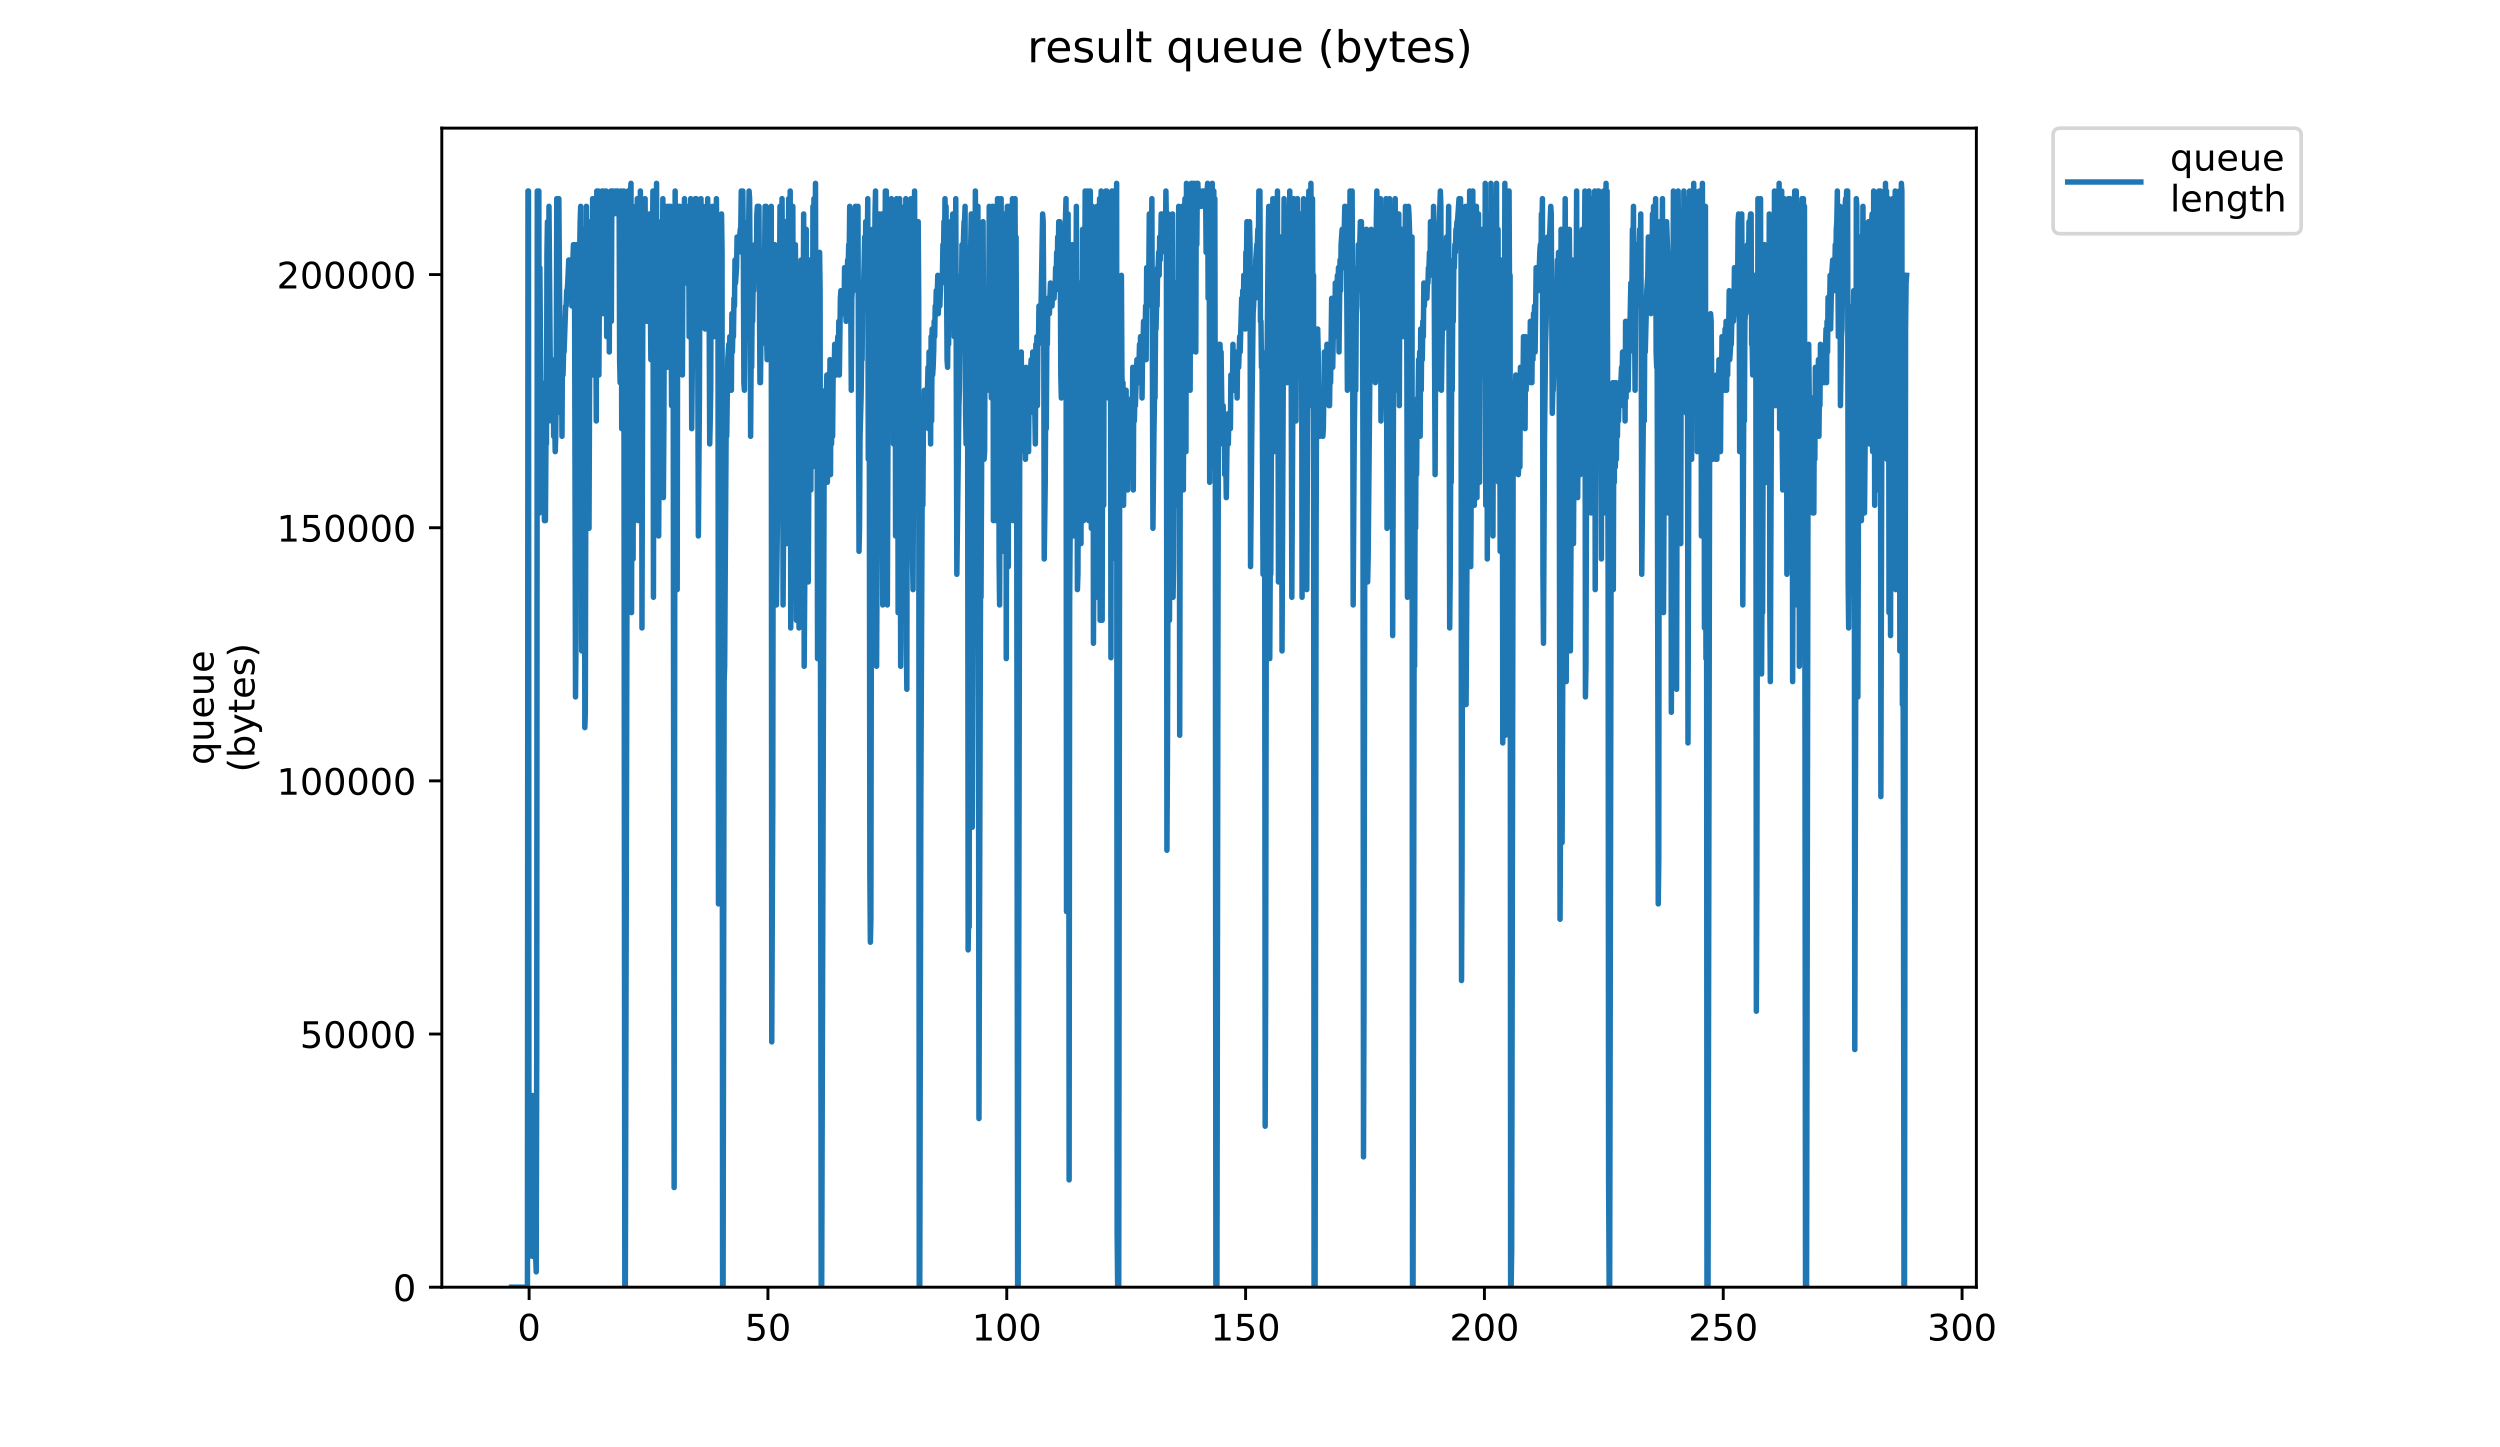 <?xml version="1.0" encoding="utf-8" standalone="no"?>
<!DOCTYPE svg PUBLIC "-//W3C//DTD SVG 1.1//EN"
  "http://www.w3.org/Graphics/SVG/1.1/DTD/svg11.dtd">
<!-- Created with matplotlib (https://matplotlib.org/) -->
<svg height="396pt" version="1.1" viewBox="0 0 684 396" width="684pt" xmlns="http://www.w3.org/2000/svg" xmlns:xlink="http://www.w3.org/1999/xlink">
 <defs>
  <style type="text/css">
*{stroke-linecap:butt;stroke-linejoin:round;}
  </style>
 </defs>
 <g id="figure_1">
  <g id="patch_1">
   <path d="M 0 396 
L 684 396 
L 684 0 
L 0 0 
z
" style="fill:#ffffff;"/>
  </g>
  <g id="axes_1">
   <g id="patch_2">
    <path d="M 120.879 352.174 
L 540.734 352.174 
L 540.734 35.062 
L 120.879 35.062 
z
" style="fill:#ffffff;"/>
   </g>
   <g id="matplotlib.axis_1">
    <g id="xtick_1">
     <g id="line2d_1">
      <defs>
       <path d="M 0 0 
L 0 3.5 
" id="m82893c0ffc" style="stroke:#000000;stroke-width:0.8;"/>
      </defs>
      <g>
       <use style="stroke:#000000;stroke-width:0.8;" x="144.765" xlink:href="#m82893c0ffc" y="352.174"/>
      </g>
     </g>
     <g id="text_1">
      <!-- 0 -->
      <defs>
       <path d="M 31.781 66.406 
Q 24.172 66.406 20.328 58.906 
Q 16.5 51.422 16.5 36.375 
Q 16.5 21.391 20.328 13.891 
Q 24.172 6.391 31.781 6.391 
Q 39.453 6.391 43.281 13.891 
Q 47.125 21.391 47.125 36.375 
Q 47.125 51.422 43.281 58.906 
Q 39.453 66.406 31.781 66.406 
z
M 31.781 74.219 
Q 44.047 74.219 50.516 64.516 
Q 56.984 54.828 56.984 36.375 
Q 56.984 17.969 50.516 8.266 
Q 44.047 -1.422 31.781 -1.422 
Q 19.531 -1.422 13.062 8.266 
Q 6.594 17.969 6.594 36.375 
Q 6.594 54.828 13.062 64.516 
Q 19.531 74.219 31.781 74.219 
z
" id="DejaVuSans-48"/>
      </defs>
      <g transform="translate(141.584 366.773)scale(0.1 -0.1)">
       <use xlink:href="#DejaVuSans-48"/>
      </g>
     </g>
    </g>
    <g id="xtick_2">
     <g id="line2d_2">
      <g>
       <use style="stroke:#000000;stroke-width:0.8;" x="210.108" xlink:href="#m82893c0ffc" y="352.174"/>
      </g>
     </g>
     <g id="text_2">
      <!-- 50 -->
      <defs>
       <path d="M 10.797 72.906 
L 49.516 72.906 
L 49.516 64.594 
L 19.828 64.594 
L 19.828 46.734 
Q 21.969 47.469 24.109 47.828 
Q 26.266 48.188 28.422 48.188 
Q 40.625 48.188 47.75 41.5 
Q 54.891 34.812 54.891 23.391 
Q 54.891 11.625 47.562 5.094 
Q 40.234 -1.422 26.906 -1.422 
Q 22.312 -1.422 17.547 -0.641 
Q 12.797 0.141 7.719 1.703 
L 7.719 11.625 
Q 12.109 9.234 16.797 8.062 
Q 21.484 6.891 26.703 6.891 
Q 35.156 6.891 40.078 11.328 
Q 45.016 15.766 45.016 23.391 
Q 45.016 31 40.078 35.438 
Q 35.156 39.891 26.703 39.891 
Q 22.75 39.891 18.812 39.016 
Q 14.891 38.141 10.797 36.281 
z
" id="DejaVuSans-53"/>
      </defs>
      <g transform="translate(203.746 366.773)scale(0.1 -0.1)">
       <use xlink:href="#DejaVuSans-53"/>
       <use x="63.623" xlink:href="#DejaVuSans-48"/>
      </g>
     </g>
    </g>
    <g id="xtick_3">
     <g id="line2d_3">
      <g>
       <use style="stroke:#000000;stroke-width:0.8;" x="275.451" xlink:href="#m82893c0ffc" y="352.174"/>
      </g>
     </g>
     <g id="text_3">
      <!-- 100 -->
      <defs>
       <path d="M 12.406 8.297 
L 28.516 8.297 
L 28.516 63.922 
L 10.984 60.406 
L 10.984 69.391 
L 28.422 72.906 
L 38.281 72.906 
L 38.281 8.297 
L 54.391 8.297 
L 54.391 0 
L 12.406 0 
z
" id="DejaVuSans-49"/>
      </defs>
      <g transform="translate(265.908 366.773)scale(0.1 -0.1)">
       <use xlink:href="#DejaVuSans-49"/>
       <use x="63.623" xlink:href="#DejaVuSans-48"/>
       <use x="127.246" xlink:href="#DejaVuSans-48"/>
      </g>
     </g>
    </g>
    <g id="xtick_4">
     <g id="line2d_4">
      <g>
       <use style="stroke:#000000;stroke-width:0.8;" x="340.795" xlink:href="#m82893c0ffc" y="352.174"/>
      </g>
     </g>
     <g id="text_4">
      <!-- 150 -->
      <g transform="translate(331.251 366.773)scale(0.1 -0.1)">
       <use xlink:href="#DejaVuSans-49"/>
       <use x="63.623" xlink:href="#DejaVuSans-53"/>
       <use x="127.246" xlink:href="#DejaVuSans-48"/>
      </g>
     </g>
    </g>
    <g id="xtick_5">
     <g id="line2d_5">
      <g>
       <use style="stroke:#000000;stroke-width:0.8;" x="406.138" xlink:href="#m82893c0ffc" y="352.174"/>
      </g>
     </g>
     <g id="text_5">
      <!-- 200 -->
      <defs>
       <path d="M 19.188 8.297 
L 53.609 8.297 
L 53.609 0 
L 7.328 0 
L 7.328 8.297 
Q 12.938 14.109 22.625 23.891 
Q 32.328 33.688 34.812 36.531 
Q 39.547 41.844 41.422 45.531 
Q 43.312 49.219 43.312 52.781 
Q 43.312 58.594 39.234 62.25 
Q 35.156 65.922 28.609 65.922 
Q 23.969 65.922 18.812 64.312 
Q 13.672 62.703 7.812 59.422 
L 7.812 69.391 
Q 13.766 71.781 18.938 73 
Q 24.125 74.219 28.422 74.219 
Q 39.75 74.219 46.484 68.547 
Q 53.219 62.891 53.219 53.422 
Q 53.219 48.922 51.531 44.891 
Q 49.859 40.875 45.406 35.406 
Q 44.188 33.984 37.641 27.219 
Q 31.109 20.453 19.188 8.297 
z
" id="DejaVuSans-50"/>
      </defs>
      <g transform="translate(396.594 366.773)scale(0.1 -0.1)">
       <use xlink:href="#DejaVuSans-50"/>
       <use x="63.623" xlink:href="#DejaVuSans-48"/>
       <use x="127.246" xlink:href="#DejaVuSans-48"/>
      </g>
     </g>
    </g>
    <g id="xtick_6">
     <g id="line2d_6">
      <g>
       <use style="stroke:#000000;stroke-width:0.8;" x="471.481" xlink:href="#m82893c0ffc" y="352.174"/>
      </g>
     </g>
     <g id="text_6">
      <!-- 250 -->
      <g transform="translate(461.937 366.773)scale(0.1 -0.1)">
       <use xlink:href="#DejaVuSans-50"/>
       <use x="63.623" xlink:href="#DejaVuSans-53"/>
       <use x="127.246" xlink:href="#DejaVuSans-48"/>
      </g>
     </g>
    </g>
    <g id="xtick_7">
     <g id="line2d_7">
      <g>
       <use style="stroke:#000000;stroke-width:0.8;" x="536.824" xlink:href="#m82893c0ffc" y="352.174"/>
      </g>
     </g>
     <g id="text_7">
      <!-- 300 -->
      <defs>
       <path d="M 40.578 39.312 
Q 47.656 37.797 51.625 33 
Q 55.609 28.219 55.609 21.188 
Q 55.609 10.406 48.188 4.484 
Q 40.766 -1.422 27.094 -1.422 
Q 22.516 -1.422 17.656 -0.516 
Q 12.797 0.391 7.625 2.203 
L 7.625 11.719 
Q 11.719 9.328 16.594 8.109 
Q 21.484 6.891 26.812 6.891 
Q 36.078 6.891 40.938 10.547 
Q 45.797 14.203 45.797 21.188 
Q 45.797 27.641 41.281 31.266 
Q 36.766 34.906 28.719 34.906 
L 20.219 34.906 
L 20.219 43.016 
L 29.109 43.016 
Q 36.375 43.016 40.234 45.922 
Q 44.094 48.828 44.094 54.297 
Q 44.094 59.906 40.109 62.906 
Q 36.141 65.922 28.719 65.922 
Q 24.656 65.922 20.016 65.031 
Q 15.375 64.156 9.812 62.312 
L 9.812 71.094 
Q 15.438 72.656 20.344 73.438 
Q 25.25 74.219 29.594 74.219 
Q 40.828 74.219 47.359 69.109 
Q 53.906 64.016 53.906 55.328 
Q 53.906 49.266 50.438 45.094 
Q 46.969 40.922 40.578 39.312 
z
" id="DejaVuSans-51"/>
      </defs>
      <g transform="translate(527.28 366.773)scale(0.1 -0.1)">
       <use xlink:href="#DejaVuSans-51"/>
       <use x="63.623" xlink:href="#DejaVuSans-48"/>
       <use x="127.246" xlink:href="#DejaVuSans-48"/>
      </g>
     </g>
    </g>
   </g>
   <g id="matplotlib.axis_2">
    <g id="ytick_1">
     <g id="line2d_8">
      <defs>
       <path d="M 0 0 
L -3.5 0 
" id="m4a94391fd5" style="stroke:#000000;stroke-width:0.8;"/>
      </defs>
      <g>
       <use style="stroke:#000000;stroke-width:0.8;" x="120.879" xlink:href="#m4a94391fd5" y="352.174"/>
      </g>
     </g>
     <g id="text_8">
      <!-- 0 -->
      <g transform="translate(107.516 355.973)scale(0.1 -0.1)">
       <use xlink:href="#DejaVuSans-48"/>
      </g>
     </g>
    </g>
    <g id="ytick_2">
     <g id="line2d_9">
      <g>
       <use style="stroke:#000000;stroke-width:0.8;" x="120.879" xlink:href="#m4a94391fd5" y="282.911"/>
      </g>
     </g>
     <g id="text_9">
      <!-- 50000 -->
      <g transform="translate(82.066 286.71)scale(0.1 -0.1)">
       <use xlink:href="#DejaVuSans-53"/>
       <use x="63.623" xlink:href="#DejaVuSans-48"/>
       <use x="127.246" xlink:href="#DejaVuSans-48"/>
       <use x="190.869" xlink:href="#DejaVuSans-48"/>
       <use x="254.492" xlink:href="#DejaVuSans-48"/>
      </g>
     </g>
    </g>
    <g id="ytick_3">
     <g id="line2d_10">
      <g>
       <use style="stroke:#000000;stroke-width:0.8;" x="120.879" xlink:href="#m4a94391fd5" y="213.647"/>
      </g>
     </g>
     <g id="text_10">
      <!-- 100000 -->
      <g transform="translate(75.704 217.446)scale(0.1 -0.1)">
       <use xlink:href="#DejaVuSans-49"/>
       <use x="63.623" xlink:href="#DejaVuSans-48"/>
       <use x="127.246" xlink:href="#DejaVuSans-48"/>
       <use x="190.869" xlink:href="#DejaVuSans-48"/>
       <use x="254.492" xlink:href="#DejaVuSans-48"/>
       <use x="318.115" xlink:href="#DejaVuSans-48"/>
      </g>
     </g>
    </g>
    <g id="ytick_4">
     <g id="line2d_11">
      <g>
       <use style="stroke:#000000;stroke-width:0.8;" x="120.879" xlink:href="#m4a94391fd5" y="144.384"/>
      </g>
     </g>
     <g id="text_11">
      <!-- 150000 -->
      <g transform="translate(75.704 148.183)scale(0.1 -0.1)">
       <use xlink:href="#DejaVuSans-49"/>
       <use x="63.623" xlink:href="#DejaVuSans-53"/>
       <use x="127.246" xlink:href="#DejaVuSans-48"/>
       <use x="190.869" xlink:href="#DejaVuSans-48"/>
       <use x="254.492" xlink:href="#DejaVuSans-48"/>
       <use x="318.115" xlink:href="#DejaVuSans-48"/>
      </g>
     </g>
    </g>
    <g id="ytick_5">
     <g id="line2d_12">
      <g>
       <use style="stroke:#000000;stroke-width:0.8;" x="120.879" xlink:href="#m4a94391fd5" y="75.12"/>
      </g>
     </g>
     <g id="text_12">
      <!-- 200000 -->
      <g transform="translate(75.704 78.919)scale(0.1 -0.1)">
       <use xlink:href="#DejaVuSans-50"/>
       <use x="63.623" xlink:href="#DejaVuSans-48"/>
       <use x="127.246" xlink:href="#DejaVuSans-48"/>
       <use x="190.869" xlink:href="#DejaVuSans-48"/>
       <use x="254.492" xlink:href="#DejaVuSans-48"/>
       <use x="318.115" xlink:href="#DejaVuSans-48"/>
      </g>
     </g>
    </g>
    <g id="text_13">
     <!-- queue -->
     <defs>
      <path d="M 14.797 27.297 
Q 14.797 17.391 18.875 11.75 
Q 22.953 6.109 30.078 6.109 
Q 37.203 6.109 41.297 11.75 
Q 45.406 17.391 45.406 27.297 
Q 45.406 37.203 41.297 42.844 
Q 37.203 48.484 30.078 48.484 
Q 22.953 48.484 18.875 42.844 
Q 14.797 37.203 14.797 27.297 
z
M 45.406 8.203 
Q 42.578 3.328 38.25 0.953 
Q 33.938 -1.422 27.875 -1.422 
Q 17.969 -1.422 11.734 6.484 
Q 5.516 14.406 5.516 27.297 
Q 5.516 40.188 11.734 48.094 
Q 17.969 56 27.875 56 
Q 33.938 56 38.25 53.625 
Q 42.578 51.266 45.406 46.391 
L 45.406 54.688 
L 54.391 54.688 
L 54.391 -20.797 
L 45.406 -20.797 
z
" id="DejaVuSans-113"/>
      <path d="M 8.5 21.578 
L 8.5 54.688 
L 17.484 54.688 
L 17.484 21.922 
Q 17.484 14.156 20.5 10.266 
Q 23.531 6.391 29.594 6.391 
Q 36.859 6.391 41.078 11.031 
Q 45.312 15.672 45.312 23.688 
L 45.312 54.688 
L 54.297 54.688 
L 54.297 0 
L 45.312 0 
L 45.312 8.406 
Q 42.047 3.422 37.719 1 
Q 33.406 -1.422 27.688 -1.422 
Q 18.266 -1.422 13.375 4.438 
Q 8.5 10.297 8.5 21.578 
z
M 31.109 56 
z
" id="DejaVuSans-117"/>
      <path d="M 56.203 29.594 
L 56.203 25.203 
L 14.891 25.203 
Q 15.484 15.922 20.484 11.062 
Q 25.484 6.203 34.422 6.203 
Q 39.594 6.203 44.453 7.469 
Q 49.312 8.734 54.109 11.281 
L 54.109 2.781 
Q 49.266 0.734 44.188 -0.344 
Q 39.109 -1.422 33.891 -1.422 
Q 20.797 -1.422 13.156 6.188 
Q 5.516 13.812 5.516 26.812 
Q 5.516 40.234 12.766 48.109 
Q 20.016 56 32.328 56 
Q 43.359 56 49.781 48.891 
Q 56.203 41.797 56.203 29.594 
z
M 47.219 32.234 
Q 47.125 39.594 43.094 43.984 
Q 39.062 48.391 32.422 48.391 
Q 24.906 48.391 20.391 44.141 
Q 15.875 39.891 15.188 32.172 
z
" id="DejaVuSans-101"/>
     </defs>
     <g transform="translate(58.426 209.283)rotate(-90)scale(0.1 -0.1)">
      <use xlink:href="#DejaVuSans-113"/>
      <use x="63.477" xlink:href="#DejaVuSans-117"/>
      <use x="126.855" xlink:href="#DejaVuSans-101"/>
      <use x="188.379" xlink:href="#DejaVuSans-117"/>
      <use x="251.758" xlink:href="#DejaVuSans-101"/>
     </g>
     <!-- (bytes) -->
     <defs>
      <path d="M 31 75.875 
Q 24.469 64.656 21.281 53.656 
Q 18.109 42.672 18.109 31.391 
Q 18.109 20.125 21.312 9.062 
Q 24.516 -2 31 -13.188 
L 23.188 -13.188 
Q 15.875 -1.703 12.234 9.375 
Q 8.594 20.453 8.594 31.391 
Q 8.594 42.281 12.203 53.312 
Q 15.828 64.359 23.188 75.875 
z
" id="DejaVuSans-40"/>
      <path d="M 48.688 27.297 
Q 48.688 37.203 44.609 42.844 
Q 40.531 48.484 33.406 48.484 
Q 26.266 48.484 22.188 42.844 
Q 18.109 37.203 18.109 27.297 
Q 18.109 17.391 22.188 11.75 
Q 26.266 6.109 33.406 6.109 
Q 40.531 6.109 44.609 11.75 
Q 48.688 17.391 48.688 27.297 
z
M 18.109 46.391 
Q 20.953 51.266 25.266 53.625 
Q 29.594 56 35.594 56 
Q 45.562 56 51.781 48.094 
Q 58.016 40.188 58.016 27.297 
Q 58.016 14.406 51.781 6.484 
Q 45.562 -1.422 35.594 -1.422 
Q 29.594 -1.422 25.266 0.953 
Q 20.953 3.328 18.109 8.203 
L 18.109 0 
L 9.078 0 
L 9.078 75.984 
L 18.109 75.984 
z
" id="DejaVuSans-98"/>
      <path d="M 32.172 -5.078 
Q 28.375 -14.844 24.75 -17.812 
Q 21.141 -20.797 15.094 -20.797 
L 7.906 -20.797 
L 7.906 -13.281 
L 13.188 -13.281 
Q 16.891 -13.281 18.938 -11.516 
Q 21 -9.766 23.484 -3.219 
L 25.094 0.875 
L 2.984 54.688 
L 12.5 54.688 
L 29.594 11.922 
L 46.688 54.688 
L 56.203 54.688 
z
" id="DejaVuSans-121"/>
      <path d="M 18.312 70.219 
L 18.312 54.688 
L 36.812 54.688 
L 36.812 47.703 
L 18.312 47.703 
L 18.312 18.016 
Q 18.312 11.328 20.141 9.422 
Q 21.969 7.516 27.594 7.516 
L 36.812 7.516 
L 36.812 0 
L 27.594 0 
Q 17.188 0 13.234 3.875 
Q 9.281 7.766 9.281 18.016 
L 9.281 47.703 
L 2.688 47.703 
L 2.688 54.688 
L 9.281 54.688 
L 9.281 70.219 
z
" id="DejaVuSans-116"/>
      <path d="M 44.281 53.078 
L 44.281 44.578 
Q 40.484 46.531 36.375 47.5 
Q 32.281 48.484 27.875 48.484 
Q 21.188 48.484 17.844 46.438 
Q 14.5 44.391 14.5 40.281 
Q 14.5 37.156 16.891 35.375 
Q 19.281 33.594 26.516 31.984 
L 29.594 31.297 
Q 39.156 29.25 43.188 25.516 
Q 47.219 21.781 47.219 15.094 
Q 47.219 7.469 41.188 3.016 
Q 35.156 -1.422 24.609 -1.422 
Q 20.219 -1.422 15.453 -0.562 
Q 10.688 0.297 5.422 2 
L 5.422 11.281 
Q 10.406 8.688 15.234 7.391 
Q 20.062 6.109 24.812 6.109 
Q 31.156 6.109 34.562 8.281 
Q 37.984 10.453 37.984 14.406 
Q 37.984 18.062 35.516 20.016 
Q 33.062 21.969 24.703 23.781 
L 21.578 24.516 
Q 13.234 26.266 9.516 29.906 
Q 5.812 33.547 5.812 39.891 
Q 5.812 47.609 11.281 51.797 
Q 16.75 56 26.812 56 
Q 31.781 56 36.172 55.266 
Q 40.578 54.547 44.281 53.078 
z
" id="DejaVuSans-115"/>
      <path d="M 8.016 75.875 
L 15.828 75.875 
Q 23.141 64.359 26.781 53.312 
Q 30.422 42.281 30.422 31.391 
Q 30.422 20.453 26.781 9.375 
Q 23.141 -1.703 15.828 -13.188 
L 8.016 -13.188 
Q 14.5 -2 17.703 9.062 
Q 20.906 20.125 20.906 31.391 
Q 20.906 42.672 17.703 53.656 
Q 14.5 64.656 8.016 75.875 
z
" id="DejaVuSans-41"/>
     </defs>
     <g transform="translate(69.624 211.295)rotate(-90)scale(0.1 -0.1)">
      <use xlink:href="#DejaVuSans-40"/>
      <use x="39.014" xlink:href="#DejaVuSans-98"/>
      <use x="102.49" xlink:href="#DejaVuSans-121"/>
      <use x="161.67" xlink:href="#DejaVuSans-116"/>
      <use x="200.879" xlink:href="#DejaVuSans-101"/>
      <use x="262.402" xlink:href="#DejaVuSans-115"/>
      <use x="314.502" xlink:href="#DejaVuSans-41"/>
     </g>
    </g>
   </g>
   <g id="line2d_13">
    <path clip-path="url(#p7c704431a3)" d="M 139.963 352.174 
L 144.308 352.174 
L 144.452 52.26 
L 144.591 52.26 
L 144.731 343.785 
L 145.012 322.812 
L 145.153 329.104 
L 145.297 327.007 
L 145.441 331.201 
L 145.584 339.59 
L 145.727 299.742 
L 145.865 343.785 
L 146.003 301.839 
L 146.141 339.59 
L 146.279 318.617 
L 146.422 339.59 
L 146.709 347.98 
L 146.855 285.061 
L 147.002 52.26 
L 147.143 138.25 
L 147.424 52.26 
L 147.564 140.347 
L 147.703 73.233 
L 147.985 106.771 
L 148.124 108.887 
L 148.263 104.693 
L 148.4 110.985 
L 148.537 108.887 
L 148.675 110.985 
L 148.812 119.374 
L 148.949 142.444 
L 149.086 138.25 
L 149.23 142.444 
L 149.371 121.471 
L 149.509 121.471 
L 149.646 69.039 
L 149.786 60.65 
L 149.926 60.65 
L 150.063 115.179 
L 150.201 56.455 
L 150.622 108.887 
L 150.76 106.771 
L 150.898 115.179 
L 151.044 98.401 
L 151.189 110.985 
L 151.335 102.596 
L 151.482 119.374 
L 151.762 115.179 
L 151.902 123.569 
L 152.044 119.271 
L 152.186 102.515 
L 152.331 54.358 
L 152.476 85.817 
L 152.618 64.844 
L 152.758 62.747 
L 152.901 54.358 
L 153.328 110.985 
L 153.471 113.082 
L 153.615 100.498 
L 153.76 119.374 
L 153.905 92.109 
L 154.049 102.596 
L 154.194 96.304 
L 154.333 96.304 
L 154.766 83.72 
L 154.907 83.72 
L 155.05 79.525 
L 155.191 79.525 
L 155.331 77.428 
L 155.61 71.136 
L 155.75 77.428 
L 155.893 71.136 
L 156.036 75.331 
L 156.323 75.331 
L 156.464 83.72 
L 156.605 73.233 
L 156.745 71.136 
L 156.89 66.941 
L 157.028 73.233 
L 157.174 66.941 
L 157.458 190.682 
L 157.602 173.904 
L 157.74 66.941 
L 157.884 79.525 
L 158.03 148.736 
L 158.167 134.055 
L 158.456 77.428 
L 158.731 60.65 
L 158.875 56.455 
L 159.158 178.098 
L 159.439 110.985 
L 159.578 83.72 
L 159.721 87.914 
L 159.863 62.747 
L 160.007 199.071 
L 160.146 194.877 
L 160.432 56.455 
L 160.575 119.374 
L 160.719 110.985 
L 161.006 60.65 
L 161.151 144.542 
L 161.434 73.233 
L 161.579 75.331 
L 161.719 73.233 
L 161.86 73.233 
L 161.999 75.331 
L 162.142 54.358 
L 162.286 102.596 
L 162.43 94.206 
L 162.575 54.358 
L 162.715 66.941 
L 162.854 56.455 
L 163.14 115.179 
L 163.284 52.26 
L 163.572 58.541 
L 163.71 52.26 
L 163.856 102.596 
L 164.142 54.358 
L 164.285 60.65 
L 164.429 56.455 
L 164.566 66.941 
L 164.707 52.26 
L 164.849 85.817 
L 165.133 52.26 
L 165.278 73.233 
L 165.416 69.039 
L 165.56 79.525 
L 165.706 56.455 
L 165.848 52.26 
L 165.993 92.109 
L 166.135 54.358 
L 166.417 85.817 
L 166.556 54.358 
L 166.701 96.304 
L 166.842 56.455 
L 166.98 60.65 
L 167.127 52.26 
L 167.264 87.914 
L 167.405 52.26 
L 167.828 52.26 
L 167.971 58.541 
L 168.112 54.358 
L 168.393 54.358 
L 168.534 52.26 
L 168.818 52.26 
L 168.963 58.541 
L 169.1 52.26 
L 169.241 54.358 
L 169.386 54.358 
L 169.531 98.401 
L 169.671 104.693 
L 169.813 54.358 
L 169.957 52.26 
L 170.101 117.277 
L 170.246 54.358 
L 170.524 58.541 
L 170.662 52.26 
L 170.949 352.174 
L 171.094 352.174 
L 171.795 52.26 
L 171.933 85.817 
L 172.076 85.817 
L 172.217 54.358 
L 172.36 115.179 
L 172.501 52.26 
L 172.644 50.163 
L 172.788 167.612 
L 173.073 56.455 
L 173.218 152.931 
L 173.359 75.331 
L 173.503 90.012 
L 173.648 142.444 
L 173.786 85.817 
L 173.929 83.72 
L 174.07 85.817 
L 174.211 77.428 
L 174.357 54.358 
L 174.495 54.358 
L 174.64 142.444 
L 174.783 90.012 
L 175.069 77.428 
L 175.209 52.26 
L 175.353 71.136 
L 175.498 56.455 
L 175.643 171.806 
L 175.928 64.844 
L 176.067 81.623 
L 176.21 64.844 
L 176.355 87.914 
L 176.499 54.358 
L 176.645 81.623 
L 176.789 69.039 
L 176.926 73.233 
L 177.07 87.914 
L 177.208 69.039 
L 177.351 81.623 
L 177.64 58.541 
L 177.785 81.623 
L 177.931 81.623 
L 178.073 98.401 
L 178.217 94.206 
L 178.362 71.136 
L 178.5 66.941 
L 178.64 52.26 
L 178.782 163.417 
L 178.919 92.109 
L 179.064 83.72 
L 179.21 87.914 
L 179.351 73.233 
L 179.492 79.525 
L 179.634 50.163 
L 179.774 117.277 
L 180.06 60.65 
L 180.208 146.639 
L 180.643 69.039 
L 180.788 85.817 
L 180.933 77.428 
L 181.071 60.65 
L 181.215 75.331 
L 181.358 54.358 
L 181.502 136.152 
L 181.647 115.179 
L 181.791 62.747 
L 181.932 79.525 
L 182.073 56.455 
L 182.218 94.206 
L 182.356 92.109 
L 182.495 100.498 
L 182.771 56.455 
L 182.909 77.428 
L 183.047 56.455 
L 183.186 92.109 
L 183.463 56.455 
L 183.74 110.985 
L 183.877 110.985 
L 184.156 73.233 
L 184.442 324.909 
L 184.72 52.26 
L 184.995 108.887 
L 185.135 56.455 
L 185.28 161.32 
L 185.425 64.844 
L 185.567 56.455 
L 185.711 58.541 
L 185.854 56.455 
L 185.997 56.455 
L 186.139 64.844 
L 186.282 58.31 
L 186.707 102.596 
L 186.85 66.941 
L 186.992 73.233 
L 187.277 54.358 
L 187.558 77.428 
L 187.696 64.844 
L 187.84 64.844 
L 187.979 60.65 
L 188.259 69.039 
L 188.403 56.455 
L 188.543 92.109 
L 188.684 56.397 
L 188.826 64.844 
L 188.97 54.358 
L 189.112 75.331 
L 189.254 117.277 
L 189.538 87.914 
L 189.959 60.65 
L 190.096 75.331 
L 190.234 54.358 
L 190.372 83.72 
L 190.512 54.358 
L 190.789 62.747 
L 191.072 146.639 
L 191.362 108.887 
L 191.504 66.941 
L 191.646 73.233 
L 191.79 54.358 
L 191.93 81.623 
L 192.071 58.541 
L 192.213 66.941 
L 192.355 56.455 
L 192.494 64.844 
L 192.632 87.914 
L 192.771 79.525 
L 192.912 90.012 
L 193.052 58.541 
L 193.194 79.525 
L 193.335 58.541 
L 193.477 81.623 
L 193.622 54.358 
L 193.765 75.331 
L 193.902 58.541 
L 194.177 121.471 
L 194.314 115.179 
L 194.454 106.771 
L 194.597 60.65 
L 194.742 75.331 
L 194.883 56.455 
L 195.023 92.109 
L 195.161 85.817 
L 195.301 92.109 
L 195.442 66.941 
L 195.581 73.233 
L 195.722 60.65 
L 195.867 77.428 
L 196.009 54.358 
L 196.151 69.039 
L 196.296 69.039 
L 196.435 75.331 
L 196.573 247.309 
L 196.992 81.623 
L 197.131 83.72 
L 197.269 60.65 
L 197.41 58.541 
L 197.554 69.039 
L 197.699 352.174 
L 197.84 352.174 
L 198.121 186.488 
L 198.264 182.293 
L 198.549 136.152 
L 198.688 115.179 
L 198.831 119.374 
L 199.111 98.401 
L 199.393 94.206 
L 199.536 100.498 
L 199.678 92.109 
L 199.816 106.771 
L 199.959 92.109 
L 200.102 106.771 
L 200.242 85.817 
L 200.383 96.304 
L 200.526 90.012 
L 200.665 92.109 
L 200.807 81.623 
L 200.951 83.72 
L 201.094 71.136 
L 201.236 77.428 
L 201.523 73.233 
L 201.667 64.844 
L 201.809 69.039 
L 201.954 69.039 
L 202.096 64.844 
L 202.242 66.941 
L 202.527 62.747 
L 202.669 62.747 
L 202.811 52.26 
L 202.954 69.039 
L 203.096 66.941 
L 203.239 52.26 
L 203.382 69.039 
L 203.522 104.693 
L 203.667 106.771 
L 203.808 90.012 
L 203.951 90.012 
L 204.093 73.233 
L 204.238 81.623 
L 204.381 69.039 
L 204.522 71.136 
L 204.663 60.65 
L 204.803 64.844 
L 204.947 52.26 
L 205.089 54.358 
L 205.229 73.233 
L 205.369 119.374 
L 205.511 98.401 
L 205.652 100.498 
L 205.792 83.72 
L 205.933 87.914 
L 206.077 75.331 
L 206.219 79.525 
L 206.501 66.941 
L 206.789 66.941 
L 206.93 73.233 
L 207.072 58.541 
L 207.212 56.455 
L 207.354 62.747 
L 207.5 56.455 
L 207.641 56.455 
L 207.921 104.693 
L 208.063 104.693 
L 208.201 92.109 
L 208.342 94.206 
L 208.763 71.136 
L 208.905 77.428 
L 209.05 69.039 
L 209.189 71.136 
L 209.327 56.455 
L 209.471 69.039 
L 209.612 56.455 
L 209.749 92.109 
L 209.887 98.401 
L 210.027 96.304 
L 210.166 81.623 
L 210.311 83.72 
L 210.458 69.039 
L 210.6 69.039 
L 210.738 58.541 
L 210.876 62.747 
L 211.014 56.455 
L 211.152 285.061 
L 211.428 220.044 
L 211.57 115.179 
L 211.994 66.941 
L 212.14 69.039 
L 212.287 73.233 
L 212.431 165.515 
L 212.707 142.444 
L 212.845 136.152 
L 213.413 56.455 
L 213.551 102.596 
L 213.689 81.623 
L 213.827 79.525 
L 213.965 54.358 
L 214.107 79.525 
L 214.246 165.515 
L 214.664 106.771 
L 214.941 60.65 
L 215.079 60.65 
L 215.217 148.736 
L 215.355 142.444 
L 215.494 90.012 
L 215.631 83.72 
L 215.772 54.358 
L 216.055 85.817 
L 216.199 52.26 
L 216.343 171.806 
L 216.486 148.736 
L 216.626 106.771 
L 216.77 98.401 
L 216.913 56.455 
L 217.195 138.25 
L 217.338 83.72 
L 217.477 87.914 
L 217.617 66.941 
L 217.761 83.72 
L 217.905 169.709 
L 218.046 123.569 
L 218.191 131.958 
L 218.471 87.914 
L 218.616 171.806 
L 219.181 71.136 
L 219.326 100.498 
L 219.465 98.401 
L 219.605 102.596 
L 219.746 87.914 
L 219.883 58.541 
L 220.023 182.293 
L 220.444 121.471 
L 220.585 62.747 
L 220.726 94.206 
L 220.87 75.331 
L 221.01 96.304 
L 221.148 159.223 
L 221.427 102.596 
L 221.567 71.136 
L 221.711 81.623 
L 221.848 134.055 
L 221.988 92.109 
L 222.131 83.72 
L 222.273 127.763 
L 222.416 56.455 
L 222.555 79.525 
L 222.693 54.358 
L 222.83 98.401 
L 223.117 50.163 
L 223.255 108.887 
L 223.4 77.428 
L 223.54 96.304 
L 223.68 180.196 
L 223.817 167.612 
L 224.1 117.277 
L 224.237 69.039 
L 224.38 79.525 
L 224.67 352.174 
L 224.815 352.174 
L 225.52 112.84 
L 225.66 123.569 
L 225.803 106.771 
L 225.942 113.082 
L 226.227 102.596 
L 226.37 131.958 
L 226.515 102.596 
L 226.66 117.277 
L 226.797 110.985 
L 226.939 119.374 
L 227.083 98.401 
L 227.224 129.86 
L 227.368 102.596 
L 227.511 121.471 
L 227.656 108.887 
L 227.8 119.374 
L 227.945 102.596 
L 228.234 102.596 
L 228.375 94.206 
L 228.518 100.498 
L 228.655 96.304 
L 228.793 102.596 
L 229.221 92.109 
L 229.359 98.401 
L 229.498 87.914 
L 229.643 102.596 
L 229.927 81.623 
L 230.066 79.525 
L 230.211 85.817 
L 230.354 81.623 
L 230.492 85.817 
L 230.637 85.817 
L 230.783 81.623 
L 230.928 85.817 
L 231.073 73.233 
L 231.214 85.817 
L 231.351 83.72 
L 231.495 87.914 
L 231.916 71.136 
L 232.057 73.233 
L 232.202 66.941 
L 232.344 69.039 
L 232.487 56.455 
L 232.629 58.541 
L 232.911 106.771 
L 233.049 81.623 
L 233.188 79.525 
L 233.325 69.039 
L 233.467 73.233 
L 233.612 64.844 
L 233.751 64.844 
L 233.893 62.747 
L 234.035 56.455 
L 234.178 56.455 
L 234.322 58.541 
L 234.464 79.525 
L 234.739 56.455 
L 235.025 150.833 
L 235.165 144.542 
L 235.307 119.374 
L 235.589 108.887 
L 235.733 98.401 
L 235.872 98.401 
L 236.013 79.525 
L 236.153 79.525 
L 236.297 77.428 
L 236.578 64.844 
L 236.717 75.331 
L 236.862 60.65 
L 236.999 69.039 
L 237.138 62.747 
L 237.275 69.039 
L 237.419 54.358 
L 237.561 125.666 
L 237.706 115.179 
L 237.845 117.277 
L 237.991 238.92 
L 238.131 257.796 
L 238.274 251.504 
L 238.557 73.233 
L 238.699 62.747 
L 238.976 115.179 
L 239.116 102.596 
L 239.4 58.541 
L 239.544 52.26 
L 239.834 182.293 
L 240.253 96.304 
L 240.529 58.541 
L 240.811 90.012 
L 241.089 64.844 
L 241.231 58.541 
L 241.52 165.515 
L 241.942 83.72 
L 242.084 77.428 
L 242.228 52.26 
L 242.365 92.109 
L 242.503 52.26 
L 242.779 165.515 
L 243.054 90.012 
L 243.191 56.455 
L 243.479 115.179 
L 243.616 79.525 
L 243.754 73.233 
L 243.891 54.358 
L 244.031 92.109 
L 244.172 69.039 
L 244.316 71.136 
L 244.46 121.471 
L 244.605 79.525 
L 244.744 73.233 
L 244.884 58.541 
L 245.025 146.639 
L 245.306 54.358 
L 245.447 56.455 
L 245.584 69.039 
L 245.721 167.612 
L 245.999 77.428 
L 246.137 54.358 
L 246.423 182.293 
L 246.701 96.304 
L 246.84 75.331 
L 246.981 90.012 
L 247.12 73.233 
L 247.266 73.233 
L 247.406 85.817 
L 247.548 56.455 
L 247.692 75.331 
L 247.83 54.358 
L 247.972 176.001 
L 248.112 188.585 
L 248.249 85.817 
L 248.389 94.206 
L 248.53 64.844 
L 248.675 113.082 
L 248.813 102.596 
L 248.957 62.747 
L 249.098 77.428 
L 249.239 54.358 
L 249.383 79.525 
L 249.525 66.941 
L 249.667 152.931 
L 249.804 161.32 
L 250.23 52.26 
L 250.367 106.771 
L 250.506 77.428 
L 250.65 79.525 
L 250.794 96.304 
L 250.932 66.941 
L 251.075 73.233 
L 251.218 60.65 
L 251.36 81.623 
L 251.504 352.174 
L 251.648 352.174 
L 251.935 220.044 
L 252.351 123.569 
L 252.492 138.25 
L 252.635 117.277 
L 252.773 115.179 
L 252.911 106.771 
L 253.048 113.082 
L 253.188 108.887 
L 253.333 115.179 
L 253.471 106.771 
L 253.758 106.771 
L 253.903 100.498 
L 254.047 117.277 
L 254.188 96.304 
L 254.331 108.887 
L 254.472 96.304 
L 254.61 121.471 
L 254.75 92.109 
L 254.89 115.179 
L 255.032 90.012 
L 255.169 102.596 
L 255.31 100.498 
L 255.455 96.304 
L 255.592 87.914 
L 255.73 92.109 
L 255.874 83.72 
L 256.011 85.817 
L 256.153 79.525 
L 256.296 85.817 
L 256.577 75.331 
L 256.722 85.817 
L 257.002 77.428 
L 257.142 83.72 
L 257.421 75.331 
L 257.558 75.331 
L 257.699 77.428 
L 257.842 75.331 
L 257.985 66.941 
L 258.125 71.136 
L 258.267 60.65 
L 258.41 69.039 
L 258.554 54.358 
L 258.699 62.747 
L 258.836 56.455 
L 259.121 98.401 
L 259.259 100.498 
L 259.403 85.759 
L 259.542 94.206 
L 259.679 75.331 
L 259.82 77.428 
L 259.96 73.233 
L 260.103 60.65 
L 260.387 64.844 
L 260.529 62.747 
L 260.666 58.541 
L 260.803 58.541 
L 260.944 62.747 
L 261.086 92.109 
L 261.364 75.331 
L 261.502 54.358 
L 261.79 157.125 
L 262.355 110.985 
L 262.495 106.771 
L 262.912 75.331 
L 263.058 79.525 
L 263.199 66.941 
L 263.337 75.331 
L 263.619 64.844 
L 263.761 60.65 
L 263.902 60.65 
L 264.04 56.455 
L 264.184 113.082 
L 264.322 121.471 
L 264.464 119.374 
L 264.605 100.498 
L 264.743 104.45 
L 264.881 259.893 
L 265.026 249.406 
L 265.166 253.601 
L 265.307 100.498 
L 265.451 69.039 
L 265.589 66.941 
L 265.729 58.541 
L 265.869 60.65 
L 266.011 226.336 
L 266.293 150.833 
L 266.579 96.304 
L 266.717 85.817 
L 266.857 52.26 
L 267.139 96.304 
L 267.277 85.817 
L 267.417 60.65 
L 267.56 56.455 
L 267.846 306.034 
L 268.268 161.32 
L 268.405 163.417 
L 268.825 73.233 
L 268.964 60.65 
L 269.249 125.666 
L 269.39 123.569 
L 269.528 87.914 
L 269.672 79.525 
L 269.813 106.771 
L 269.954 96.304 
L 270.093 106.771 
L 270.233 90.012 
L 270.509 85.817 
L 270.65 56.455 
L 270.794 85.817 
L 270.938 87.914 
L 271.226 108.887 
L 271.511 56.455 
L 271.652 56.455 
L 271.791 142.444 
L 272.071 106.771 
L 272.215 66.941 
L 272.358 69.039 
L 272.502 142.444 
L 272.783 66.941 
L 272.923 54.358 
L 273.066 94.206 
L 273.208 54.358 
L 273.351 152.931 
L 273.492 165.515 
L 273.91 54.358 
L 274.052 140.347 
L 274.192 113.082 
L 274.335 58.541 
L 274.479 150.833 
L 274.758 58.541 
L 274.901 75.331 
L 275.039 71.136 
L 275.176 71.136 
L 275.313 180.196 
L 275.589 56.455 
L 275.88 155.028 
L 276.02 56.455 
L 276.162 94.206 
L 276.306 58.541 
L 276.587 77.428 
L 276.727 56.455 
L 276.87 85.817 
L 277.011 54.358 
L 277.152 142.444 
L 277.294 69.039 
L 277.434 94.206 
L 277.714 54.358 
L 277.855 90.012 
L 277.996 64.844 
L 278.136 102.596 
L 278.424 352.174 
L 278.569 352.174 
L 278.994 121.471 
L 279.136 98.401 
L 279.28 104.693 
L 279.423 96.304 
L 279.563 119.374 
L 279.705 100.498 
L 279.849 108.887 
L 279.993 108.887 
L 280.137 110.985 
L 280.279 123.569 
L 280.421 110.985 
L 280.564 125.666 
L 280.704 100.498 
L 280.846 119.374 
L 280.987 113.082 
L 281.132 117.277 
L 281.274 102.596 
L 281.417 123.569 
L 281.557 106.771 
L 281.701 113.082 
L 281.843 102.596 
L 282.13 98.401 
L 282.272 98.401 
L 282.417 110.985 
L 282.558 96.304 
L 282.702 110.985 
L 282.844 96.304 
L 282.985 113.082 
L 283.13 113.082 
L 283.269 121.471 
L 283.409 94.206 
L 283.55 108.887 
L 283.69 92.109 
L 283.828 110.985 
L 283.973 92.109 
L 284.118 94.206 
L 284.262 83.72 
L 284.406 83.72 
L 284.551 85.817 
L 284.689 90.012 
L 284.834 83.72 
L 285.121 66.941 
L 285.266 58.541 
L 285.412 60.65 
L 285.556 81.623 
L 285.695 152.931 
L 285.976 131.958 
L 286.118 106.771 
L 286.262 117.277 
L 286.408 94.206 
L 286.55 94.206 
L 286.694 81.623 
L 286.979 85.817 
L 287.12 85.817 
L 287.403 77.428 
L 287.545 79.525 
L 287.69 79.525 
L 287.834 83.72 
L 287.976 79.525 
L 288.256 79.525 
L 288.397 81.623 
L 288.538 77.428 
L 288.68 79.525 
L 288.82 73.233 
L 288.962 77.428 
L 289.103 69.039 
L 289.243 75.331 
L 289.386 64.844 
L 289.529 71.136 
L 289.672 60.65 
L 289.815 62.747 
L 289.954 60.65 
L 290.097 73.233 
L 290.236 102.596 
L 290.378 108.887 
L 290.521 79.525 
L 290.663 81.623 
L 290.803 75.331 
L 290.945 75.331 
L 291.226 62.747 
L 291.371 64.844 
L 291.661 54.358 
L 291.799 249.406 
L 291.939 217.947 
L 292.227 58.541 
L 292.37 121.471 
L 292.51 322.812 
L 292.651 165.515 
L 292.932 125.666 
L 293.073 85.817 
L 293.211 94.206 
L 293.357 66.941 
L 293.496 71.136 
L 293.637 146.639 
L 293.778 131.958 
L 293.917 142.444 
L 294.06 117.277 
L 294.205 115.179 
L 294.493 56.455 
L 294.778 161.32 
L 294.922 157.125 
L 295.2 87.914 
L 295.338 94.206 
L 295.475 77.428 
L 295.614 92.109 
L 295.758 148.736 
L 295.897 102.596 
L 296.043 98.401 
L 296.19 62.747 
L 296.337 66.941 
L 296.482 142.444 
L 296.902 52.26 
L 297.181 129.86 
L 297.596 52.26 
L 297.876 142.444 
L 298.021 108.887 
L 298.163 104.693 
L 298.305 52.26 
L 298.592 144.542 
L 298.736 64.844 
L 298.879 56.455 
L 299.022 58.541 
L 299.166 176.001 
L 299.309 148.736 
L 299.448 75.331 
L 299.585 66.941 
L 299.724 85.817 
L 299.866 134.055 
L 300.147 56.455 
L 300.288 163.417 
L 300.568 69.039 
L 300.709 85.817 
L 300.847 54.358 
L 300.992 169.709 
L 301.131 134.055 
L 301.269 52.26 
L 301.407 56.455 
L 301.547 169.709 
L 301.827 54.358 
L 301.971 138.25 
L 302.114 73.233 
L 302.254 83.72 
L 302.534 52.26 
L 302.675 92.109 
L 302.814 52.26 
L 302.953 69.039 
L 303.095 71.136 
L 303.237 108.887 
L 303.382 98.401 
L 303.526 66.941 
L 303.67 106.771 
L 303.811 75.331 
L 303.951 179.953 
L 304.09 56.455 
L 304.232 52.26 
L 304.376 92.109 
L 304.518 56.455 
L 304.659 108.887 
L 304.798 52.26 
L 304.943 115.179 
L 305.087 54.358 
L 305.227 152.931 
L 305.509 50.163 
L 305.651 337.493 
L 305.796 352.174 
L 306.087 352.174 
L 306.379 85.817 
L 306.667 77.428 
L 306.815 75.331 
L 306.962 102.596 
L 307.109 108.887 
L 307.252 104.693 
L 307.397 138.25 
L 307.544 127.763 
L 307.686 125.666 
L 307.825 108.887 
L 307.964 121.471 
L 308.103 106.771 
L 308.241 119.374 
L 308.381 119.374 
L 308.519 134.055 
L 308.662 117.277 
L 308.807 129.86 
L 308.948 110.985 
L 309.086 119.374 
L 309.224 117.277 
L 309.363 117.277 
L 309.502 121.471 
L 309.641 108.887 
L 309.779 117.277 
L 309.925 100.498 
L 310.07 134.055 
L 310.213 102.596 
L 310.359 115.179 
L 310.5 108.887 
L 310.641 110.985 
L 310.92 102.596 
L 311.058 98.401 
L 311.2 100.498 
L 311.34 100.498 
L 311.482 104.693 
L 311.769 94.206 
L 311.91 100.498 
L 312.048 92.109 
L 312.186 94.206 
L 312.324 92.109 
L 312.462 108.887 
L 312.603 96.304 
L 312.742 94.206 
L 312.879 87.914 
L 313.018 96.304 
L 313.157 92.109 
L 313.299 92.109 
L 313.438 83.72 
L 313.583 98.401 
L 313.727 73.233 
L 313.874 83.72 
L 314.014 83.72 
L 314.159 73.233 
L 314.303 75.331 
L 314.445 58.541 
L 314.723 81.623 
L 314.865 77.428 
L 315.154 54.358 
L 315.44 144.542 
L 315.732 117.277 
L 315.87 108.887 
L 316.013 108.887 
L 316.153 90.012 
L 316.291 90.012 
L 316.435 83.72 
L 316.581 83.72 
L 316.726 73.233 
L 316.865 73.233 
L 317.005 69.039 
L 317.144 75.331 
L 317.284 64.844 
L 317.427 71.136 
L 317.565 66.941 
L 317.707 58.541 
L 317.845 64.844 
L 317.983 64.844 
L 318.123 58.541 
L 318.267 60.65 
L 318.41 58.541 
L 318.554 66.941 
L 318.699 60.65 
L 318.845 69.039 
L 318.99 52.26 
L 319.127 60.65 
L 319.266 232.628 
L 319.404 209.558 
L 319.543 163.417 
L 319.683 58.541 
L 319.969 169.709 
L 320.254 113.082 
L 320.672 60.65 
L 320.81 58.541 
L 320.949 163.417 
L 321.088 155.028 
L 321.226 125.666 
L 321.364 125.666 
L 321.791 77.428 
L 321.933 138.25 
L 322.351 83.72 
L 322.49 56.455 
L 322.628 75.331 
L 322.766 201.169 
L 323.049 58.541 
L 323.335 100.498 
L 323.48 56.455 
L 323.765 134.055 
L 324.054 60.65 
L 324.196 54.358 
L 324.48 123.569 
L 324.619 50.163 
L 324.757 58.541 
L 324.903 77.428 
L 325.042 54.358 
L 325.185 52.26 
L 325.33 83.72 
L 325.476 60.65 
L 325.621 106.771 
L 325.763 52.26 
L 325.904 50.163 
L 326.043 96.304 
L 326.184 52.26 
L 326.327 77.428 
L 326.465 50.163 
L 326.603 50.163 
L 326.742 56.455 
L 326.885 71.136 
L 327.027 52.26 
L 327.167 96.304 
L 327.308 50.163 
L 327.45 66.941 
L 327.588 50.163 
L 327.731 50.163 
L 327.869 54.358 
L 328.159 54.358 
L 328.301 52.26 
L 328.439 56.455 
L 328.722 56.455 
L 329.003 52.26 
L 329.141 54.358 
L 329.282 52.26 
L 329.424 56.455 
L 329.567 52.26 
L 329.705 56.455 
L 329.852 52.26 
L 329.991 69.039 
L 330.129 69.039 
L 330.267 52.26 
L 330.405 50.163 
L 330.543 81.623 
L 330.687 54.358 
L 330.829 58.541 
L 330.972 131.958 
L 331.249 52.26 
L 331.389 127.763 
L 331.671 50.163 
L 331.81 77.428 
L 332.098 52.26 
L 332.237 117.277 
L 332.379 54.358 
L 332.523 140.347 
L 332.663 352.174 
L 332.953 352.174 
L 333.229 176.001 
L 333.371 106.771 
L 333.512 94.206 
L 333.656 106.771 
L 333.8 94.206 
L 333.944 102.596 
L 334.088 96.304 
L 334.375 117.277 
L 334.515 121.471 
L 334.658 110.985 
L 334.804 117.277 
L 334.948 113.082 
L 335.088 129.86 
L 335.23 121.471 
L 335.371 125.666 
L 335.515 136.152 
L 335.792 115.179 
L 335.931 115.179 
L 336.071 121.471 
L 336.214 113.082 
L 336.498 117.277 
L 336.635 117.277 
L 336.773 102.596 
L 336.912 104.693 
L 337.05 102.596 
L 337.188 106.771 
L 337.334 94.206 
L 337.473 106.771 
L 337.617 96.304 
L 337.764 106.771 
L 337.909 96.304 
L 338.048 104.693 
L 338.189 100.498 
L 338.331 102.596 
L 338.475 108.887 
L 338.617 96.304 
L 338.892 100.498 
L 339.172 92.109 
L 339.31 96.304 
L 339.724 81.623 
L 339.866 87.914 
L 340.012 79.525 
L 340.156 87.914 
L 340.296 75.331 
L 340.437 85.817 
L 340.578 85.817 
L 340.722 90.012 
L 340.867 69.039 
L 341.011 73.233 
L 341.156 60.65 
L 341.587 83.72 
L 341.869 60.65 
L 342.011 66.941 
L 342.15 155.028 
L 342.574 108.887 
L 342.853 85.817 
L 342.992 83.72 
L 343.281 73.233 
L 343.425 81.623 
L 343.566 71.136 
L 343.856 66.941 
L 344 66.941 
L 344.148 62.747 
L 344.287 66.941 
L 344.429 52.26 
L 344.572 66.941 
L 344.713 52.26 
L 344.859 87.914 
L 345.001 87.914 
L 345.145 100.498 
L 345.287 96.304 
L 345.566 157.125 
L 345.86 127.763 
L 346.005 129.86 
L 346.15 308.131 
L 346.288 270.379 
L 346.564 100.498 
L 346.709 94.206 
L 346.987 64.844 
L 347.125 56.455 
L 347.402 180.196 
L 347.54 155.028 
L 347.678 157.125 
L 348.104 77.428 
L 348.245 54.358 
L 348.525 123.569 
L 348.8 79.525 
L 348.938 54.358 
L 349.076 87.914 
L 349.221 83.72 
L 349.368 87.914 
L 349.51 52.26 
L 349.788 159.223 
L 350.065 119.374 
L 350.204 66.941 
L 350.344 66.941 
L 350.484 64.844 
L 350.623 96.304 
L 350.762 178.098 
L 351.322 54.358 
L 351.461 83.72 
L 351.884 58.541 
L 352.165 104.693 
L 352.306 62.747 
L 352.449 56.455 
L 352.735 85.817 
L 352.874 52.26 
L 353.017 60.65 
L 353.157 58.541 
L 353.443 163.417 
L 354.015 54.358 
L 354.162 85.817 
L 354.303 79.525 
L 354.441 56.455 
L 354.579 115.179 
L 354.855 56.455 
L 354.994 54.358 
L 355.272 92.109 
L 355.411 71.136 
L 355.55 102.596 
L 355.97 58.541 
L 356.108 79.525 
L 356.248 163.417 
L 356.528 90.012 
L 356.669 54.358 
L 356.813 104.693 
L 356.954 102.596 
L 357.099 60.65 
L 357.244 69.039 
L 357.389 56.455 
L 357.53 161.32 
L 358.091 52.26 
L 358.377 110.985 
L 358.663 50.163 
L 358.948 85.817 
L 359.093 54.358 
L 359.239 92.109 
L 359.381 75.331 
L 359.524 352.174 
L 359.813 352.174 
L 360.093 144.542 
L 360.236 100.498 
L 360.517 90.012 
L 360.658 96.304 
L 360.799 119.374 
L 360.94 117.277 
L 361.084 119.374 
L 361.504 108.887 
L 361.643 115.179 
L 361.784 106.771 
L 361.929 119.374 
L 362.071 117.277 
L 362.351 96.304 
L 362.496 108.887 
L 362.635 100.498 
L 362.773 102.596 
L 362.911 102.596 
L 363.048 94.206 
L 363.19 94.206 
L 363.614 110.985 
L 363.759 110.985 
L 363.904 100.498 
L 364.049 104.693 
L 364.344 81.623 
L 364.633 100.498 
L 364.916 83.72 
L 365.057 83.72 
L 365.195 92.109 
L 365.34 77.428 
L 365.483 79.525 
L 365.626 79.525 
L 365.768 81.623 
L 365.912 75.331 
L 366.058 83.72 
L 366.203 73.233 
L 366.349 96.304 
L 366.634 71.136 
L 366.777 79.525 
L 366.919 66.941 
L 367.21 62.747 
L 367.355 62.747 
L 367.5 73.233 
L 367.788 62.747 
L 367.933 56.455 
L 368.075 56.455 
L 368.217 69.039 
L 368.36 62.747 
L 368.649 106.771 
L 369.225 69.039 
L 369.367 52.26 
L 369.51 77.428 
L 369.798 81.623 
L 369.94 52.26 
L 370.082 85.817 
L 370.226 165.515 
L 370.506 121.471 
L 370.791 96.304 
L 370.928 106.771 
L 371.071 85.817 
L 371.208 83.72 
L 371.353 73.233 
L 371.491 79.525 
L 371.633 66.941 
L 371.771 73.233 
L 371.914 71.136 
L 372.196 60.65 
L 372.474 60.65 
L 372.616 69.039 
L 372.76 69.039 
L 372.905 125.666 
L 373.052 316.52 
L 373.19 274.574 
L 373.471 104.693 
L 373.755 62.747 
L 373.9 62.747 
L 374.185 159.223 
L 374.324 152.931 
L 375.167 62.747 
L 375.312 98.401 
L 375.451 92.109 
L 375.729 64.844 
L 375.866 73.233 
L 376.009 98.401 
L 376.147 100.498 
L 376.285 104.693 
L 376.565 60.65 
L 376.702 52.26 
L 376.979 92.109 
L 377.117 85.817 
L 377.261 69.039 
L 377.4 71.136 
L 377.543 66.941 
L 377.681 54.358 
L 377.826 115.179 
L 377.965 106.771 
L 378.245 66.941 
L 378.384 71.136 
L 378.526 58.541 
L 378.801 94.206 
L 378.939 64.844 
L 379.077 69.039 
L 379.214 54.358 
L 379.493 144.542 
L 379.631 138.25 
L 379.906 83.72 
L 380.048 87.914 
L 380.193 54.358 
L 380.331 71.136 
L 380.475 56.455 
L 380.62 77.428 
L 380.758 79.525 
L 380.895 60.65 
L 381.033 173.904 
L 381.308 94.206 
L 381.445 64.844 
L 381.584 81.623 
L 381.721 54.358 
L 382.003 106.771 
L 382.141 100.498 
L 382.282 100.498 
L 382.421 64.544 
L 382.567 69.039 
L 382.711 58.541 
L 382.857 110.985 
L 383.001 73.233 
L 383.146 92.109 
L 383.286 66.941 
L 383.425 83.662 
L 383.562 62.747 
L 383.699 64.844 
L 383.837 90.012 
L 383.974 75.331 
L 384.111 92.109 
L 384.387 71.136 
L 384.532 56.455 
L 384.669 69.039 
L 384.807 58.541 
L 385.082 163.417 
L 385.357 56.455 
L 385.494 58.541 
L 385.77 66.941 
L 385.912 129.86 
L 386.189 90.012 
L 386.327 64.844 
L 386.466 352.174 
L 386.61 352.174 
L 386.889 182.293 
L 387.027 182.293 
L 387.166 138.25 
L 387.305 144.542 
L 387.443 117.277 
L 387.581 129.86 
L 387.719 110.985 
L 387.857 108.887 
L 387.995 108.887 
L 388.134 98.401 
L 388.273 115.179 
L 388.411 96.304 
L 388.556 119.374 
L 388.701 90.012 
L 388.845 106.771 
L 388.992 92.109 
L 389.139 98.401 
L 389.285 87.914 
L 389.426 92.109 
L 389.564 77.428 
L 389.704 83.72 
L 389.847 79.525 
L 390.127 79.525 
L 390.265 77.428 
L 390.403 81.623 
L 390.541 77.428 
L 390.683 77.428 
L 390.824 73.233 
L 390.967 73.233 
L 391.104 69.039 
L 391.242 75.331 
L 391.379 60.65 
L 391.517 66.941 
L 391.655 64.844 
L 391.795 69.039 
L 391.934 62.747 
L 392.074 71.136 
L 392.219 56.455 
L 392.357 66.941 
L 392.644 129.86 
L 392.787 96.304 
L 392.931 106.771 
L 393.076 85.817 
L 393.221 81.623 
L 393.505 66.941 
L 393.65 64.844 
L 394.082 52.26 
L 394.225 56.455 
L 394.366 106.771 
L 394.784 77.428 
L 394.923 90.012 
L 395.492 69.039 
L 395.632 73.233 
L 395.775 64.844 
L 395.919 69.039 
L 396.061 64.844 
L 396.207 71.136 
L 396.35 56.455 
L 396.635 171.806 
L 396.774 157.125 
L 396.913 125.666 
L 397.053 131.958 
L 397.195 98.401 
L 397.334 106.771 
L 397.478 81.623 
L 397.623 87.914 
L 397.768 71.136 
L 397.911 73.233 
L 398.055 66.941 
L 398.196 69.039 
L 398.342 62.747 
L 398.485 62.747 
L 398.627 60.65 
L 398.766 60.65 
L 399.189 54.358 
L 399.6 54.358 
L 399.737 69.039 
L 399.875 268.282 
L 400.013 236.823 
L 400.29 85.817 
L 400.427 94.206 
L 400.979 56.455 
L 401.12 192.779 
L 401.402 146.639 
L 401.546 136.152 
L 401.827 87.914 
L 402.105 52.26 
L 402.389 155.028 
L 402.675 110.985 
L 402.816 58.494 
L 402.957 52.26 
L 403.375 138.25 
L 403.8 56.455 
L 403.945 56.455 
L 404.09 136.152 
L 404.521 58.541 
L 404.663 127.763 
L 404.803 131.958 
L 405.085 66.941 
L 405.227 75.331 
L 405.653 62.747 
L 405.796 102.596 
L 405.937 90.012 
L 406.075 64.844 
L 406.219 98.401 
L 406.361 50.163 
L 406.503 138.25 
L 406.786 58.541 
L 406.926 152.931 
L 407.211 60.65 
L 407.348 69.039 
L 407.486 75.331 
L 407.626 62.747 
L 407.766 113.082 
L 407.911 50.163 
L 408.049 79.525 
L 408.193 79.525 
L 408.332 58.541 
L 408.47 146.639 
L 408.748 54.358 
L 408.889 125.666 
L 409.027 58.541 
L 409.166 96.304 
L 409.304 94.206 
L 409.448 50.163 
L 409.589 121.471 
L 409.872 62.747 
L 410.012 131.958 
L 410.301 79.525 
L 410.441 150.833 
L 410.582 71.136 
L 410.726 129.86 
L 410.873 81.623 
L 411.017 77.428 
L 411.157 203.266 
L 411.583 108.887 
L 411.729 50.163 
L 411.875 201.169 
L 412.015 167.612 
L 412.304 75.331 
L 412.449 52.26 
L 412.595 134.055 
L 412.878 52.26 
L 413.024 83.72 
L 413.162 75.331 
L 413.307 352.174 
L 413.45 352.174 
L 413.596 341.688 
L 414.012 117.277 
L 414.15 106.771 
L 414.29 104.693 
L 414.433 106.771 
L 414.571 121.471 
L 414.713 102.596 
L 414.855 115.179 
L 414.998 115.179 
L 415.139 119.374 
L 415.277 110.985 
L 415.415 129.86 
L 415.554 125.666 
L 415.699 115.179 
L 415.842 127.763 
L 415.987 100.498 
L 416.125 100.498 
L 416.403 110.985 
L 416.545 100.498 
L 416.69 104.693 
L 416.831 92.109 
L 416.975 108.887 
L 417.121 96.304 
L 417.26 117.277 
L 417.405 92.109 
L 417.551 106.771 
L 417.696 96.304 
L 417.839 98.401 
L 417.983 104.693 
L 418.128 98.401 
L 418.27 98.401 
L 418.414 102.596 
L 418.558 98.401 
L 418.701 87.914 
L 418.847 104.693 
L 418.991 92.109 
L 419.131 104.693 
L 419.275 87.914 
L 419.421 98.401 
L 419.568 85.817 
L 419.713 87.914 
L 419.859 83.72 
L 420.004 96.304 
L 420.291 73.233 
L 420.436 75.331 
L 420.724 75.331 
L 420.863 79.525 
L 421.007 77.428 
L 421.291 69.039 
L 421.437 66.941 
L 421.578 77.428 
L 421.724 58.541 
L 421.863 62.747 
L 422.007 54.358 
L 422.151 157.125 
L 422.295 176.001 
L 422.577 119.374 
L 422.864 94.206 
L 423.146 83.72 
L 423.287 77.428 
L 423.427 64.844 
L 423.57 64.844 
L 423.715 71.136 
L 424.286 56.455 
L 424.427 58.541 
L 424.708 113.082 
L 424.848 106.771 
L 424.987 106.771 
L 425.271 96.304 
L 425.414 98.401 
L 425.703 81.623 
L 425.84 87.914 
L 426.12 71.136 
L 426.268 79.525 
L 426.405 69.039 
L 426.547 73.233 
L 426.828 251.504 
L 426.966 224.239 
L 427.105 62.747 
L 427.245 85.817 
L 427.387 230.531 
L 427.675 157.125 
L 427.961 104.693 
L 428.237 54.358 
L 428.375 94.206 
L 428.515 186.488 
L 428.661 152.931 
L 428.802 150.833 
L 429.08 75.331 
L 429.225 87.914 
L 429.369 62.747 
L 429.508 79.525 
L 429.65 178.098 
L 430.074 106.771 
L 430.217 71.136 
L 430.5 148.736 
L 430.637 123.569 
L 430.783 131.958 
L 430.93 106.771 
L 431.077 106.771 
L 431.37 52.26 
L 431.51 123.569 
L 431.653 136.152 
L 432.077 75.331 
L 432.215 94.206 
L 432.353 129.86 
L 432.493 108.887 
L 432.632 117.277 
L 432.775 69.039 
L 432.918 62.747 
L 433.057 127.763 
L 433.627 52.26 
L 433.77 190.682 
L 433.913 182.293 
L 434.329 56.455 
L 434.61 115.179 
L 434.749 52.26 
L 434.892 113.082 
L 435.036 64.844 
L 435.179 56.455 
L 435.323 140.347 
L 435.609 54.358 
L 435.895 110.985 
L 436.033 64.844 
L 436.17 106.771 
L 436.307 52.26 
L 436.448 161.32 
L 436.585 129.86 
L 436.731 56.455 
L 436.876 110.985 
L 437.021 58.541 
L 437.16 52.26 
L 437.299 79.525 
L 437.44 52.26 
L 437.58 119.374 
L 437.719 110.985 
L 437.86 64.844 
L 438.004 85.817 
L 438.149 152.931 
L 438.295 58.541 
L 438.432 60.65 
L 438.571 92.109 
L 438.713 52.26 
L 438.858 140.347 
L 438.996 71.136 
L 439.137 58.541 
L 439.277 77.428 
L 439.417 50.163 
L 439.557 108.887 
L 439.7 52.26 
L 439.979 157.125 
L 440.117 322.812 
L 440.261 352.174 
L 440.406 352.174 
L 440.832 134.055 
L 440.977 121.471 
L 441.121 125.666 
L 441.265 104.693 
L 441.402 161.32 
L 441.54 113.082 
L 441.681 131.958 
L 441.819 104.693 
L 441.957 127.763 
L 442.097 104.693 
L 442.241 125.666 
L 442.387 108.887 
L 442.525 119.374 
L 442.668 106.771 
L 442.809 115.179 
L 443.089 104.693 
L 443.235 104.693 
L 443.378 106.771 
L 443.656 100.498 
L 443.793 104.693 
L 443.93 96.304 
L 444.067 110.985 
L 444.205 98.401 
L 444.342 96.304 
L 444.483 98.401 
L 444.621 115.179 
L 444.759 87.914 
L 444.902 108.887 
L 445.046 92.109 
L 445.188 100.498 
L 445.327 87.914 
L 445.475 106.771 
L 445.616 96.304 
L 445.907 92.109 
L 446.197 77.428 
L 446.341 83.72 
L 446.486 79.525 
L 446.631 62.747 
L 446.776 69.039 
L 446.92 56.455 
L 447.063 96.304 
L 447.207 85.817 
L 447.352 106.771 
L 447.497 83.72 
L 447.636 83.72 
L 448.051 66.941 
L 448.189 77.428 
L 448.617 62.747 
L 448.762 69.039 
L 448.907 58.541 
L 449.044 90.012 
L 449.181 157.125 
L 449.734 102.596 
L 449.872 115.179 
L 450.01 90.012 
L 450.147 96.304 
L 450.56 79.525 
L 450.839 75.331 
L 450.984 64.844 
L 451.131 69.039 
L 451.276 69.039 
L 451.42 71.136 
L 451.566 64.844 
L 451.708 85.817 
L 451.846 66.941 
L 451.985 71.136 
L 452.126 58.541 
L 452.269 69.039 
L 452.411 56.455 
L 452.557 71.136 
L 452.694 64.844 
L 452.832 73.233 
L 452.97 54.358 
L 453.117 96.304 
L 453.262 100.498 
L 453.407 100.498 
L 453.698 247.309 
L 453.843 234.725 
L 453.988 83.72 
L 454.131 60.65 
L 454.42 121.471 
L 454.848 54.358 
L 455.137 167.612 
L 455.42 106.771 
L 455.84 69.039 
L 455.984 60.65 
L 456.274 69.039 
L 456.419 140.347 
L 456.987 75.331 
L 457.132 75.331 
L 457.277 194.877 
L 457.844 52.26 
L 457.988 81.623 
L 458.133 136.152 
L 458.278 110.985 
L 458.423 62.747 
L 458.566 56.455 
L 458.708 188.585 
L 458.99 66.941 
L 459.134 52.26 
L 459.278 69.039 
L 459.423 115.179 
L 459.568 73.233 
L 459.712 66.883 
L 459.857 148.736 
L 460 73.233 
L 460.138 60.65 
L 460.277 58.541 
L 460.559 108.887 
L 460.7 52.26 
L 460.982 104.693 
L 461.121 54.358 
L 461.41 113.082 
L 461.553 62.747 
L 461.692 98.401 
L 461.833 203.266 
L 462.259 52.26 
L 462.399 87.914 
L 462.542 94.206 
L 462.683 71.136 
L 462.827 125.666 
L 462.97 69.039 
L 463.115 71.136 
L 463.257 79.525 
L 463.401 50.163 
L 463.542 83.72 
L 463.68 52.26 
L 463.82 94.206 
L 463.96 64.844 
L 464.103 73.233 
L 464.242 56.455 
L 464.381 123.569 
L 464.52 71.136 
L 464.66 73.233 
L 464.803 108.887 
L 464.941 52.26 
L 465.081 117.277 
L 465.366 64.844 
L 465.504 146.639 
L 465.782 50.163 
L 465.919 106.771 
L 466.195 69.039 
L 466.333 171.806 
L 466.61 56.455 
L 466.749 180.196 
L 466.889 90.012 
L 467.027 352.174 
L 467.318 352.174 
L 467.746 123.569 
L 468.027 85.817 
L 468.165 87.914 
L 468.31 102.596 
L 468.449 102.596 
L 468.592 125.666 
L 468.733 110.985 
L 468.875 117.277 
L 469.02 106.771 
L 469.165 110.985 
L 469.306 106.771 
L 469.451 125.666 
L 469.596 102.596 
L 469.735 125.666 
L 469.874 106.771 
L 470.015 117.277 
L 470.154 113.082 
L 470.298 98.401 
L 470.584 119.374 
L 470.722 123.569 
L 470.859 104.693 
L 470.998 106.771 
L 471.135 92.109 
L 471.274 102.596 
L 471.557 106.771 
L 471.696 104.693 
L 471.834 106.771 
L 471.972 90.012 
L 472.115 94.206 
L 472.255 87.914 
L 472.4 106.771 
L 472.543 92.109 
L 472.689 102.596 
L 472.829 87.914 
L 472.969 90.012 
L 473.111 79.525 
L 473.251 98.401 
L 473.534 94.206 
L 473.675 94.206 
L 473.964 81.623 
L 474.251 87.914 
L 474.396 85.817 
L 474.543 73.233 
L 474.831 73.233 
L 474.975 75.331 
L 475.12 73.233 
L 475.262 73.233 
L 475.403 79.525 
L 475.543 60.65 
L 475.688 58.541 
L 475.828 71.136 
L 475.97 123.569 
L 476.252 75.331 
L 476.539 58.541 
L 476.684 83.72 
L 476.83 165.515 
L 477.119 104.693 
L 477.263 115.179 
L 477.403 87.914 
L 477.548 85.817 
L 477.686 85.817 
L 477.823 81.623 
L 478.1 66.941 
L 478.381 73.233 
L 478.527 60.65 
L 478.816 60.65 
L 478.96 58.541 
L 479.105 58.541 
L 479.247 94.206 
L 479.388 94.206 
L 479.532 102.596 
L 479.673 85.817 
L 479.818 85.817 
L 480.105 75.331 
L 480.25 77.428 
L 480.393 83.72 
L 480.538 276.671 
L 480.682 241.017 
L 480.967 54.358 
L 481.256 94.206 
L 481.399 60.65 
L 481.541 64.844 
L 481.683 54.358 
L 481.962 184.39 
L 482.103 159.223 
L 482.242 167.612 
L 482.522 81.623 
L 482.662 90.012 
L 482.804 66.941 
L 482.945 69.039 
L 483.087 131.958 
L 483.368 131.958 
L 483.649 69.039 
L 483.791 102.596 
L 483.933 102.596 
L 484.071 58.541 
L 484.216 165.515 
L 484.36 186.488 
L 484.784 77.428 
L 484.927 81.623 
L 485.069 108.887 
L 485.211 75.331 
L 485.355 87.914 
L 485.495 52.26 
L 485.638 54.358 
L 485.779 110.985 
L 486.345 52.26 
L 486.488 98.401 
L 486.63 87.914 
L 486.768 50.163 
L 486.912 117.277 
L 487.05 100.498 
L 487.191 58.541 
L 487.331 77.428 
L 487.473 52.26 
L 487.616 121.471 
L 487.758 134.055 
L 487.9 102.596 
L 488.041 96.304 
L 488.184 54.358 
L 488.327 66.941 
L 488.469 106.771 
L 488.61 75.331 
L 488.753 71.136 
L 488.896 157.125 
L 489.324 54.358 
L 489.464 155.028 
L 489.608 123.569 
L 489.752 54.358 
L 489.896 64.844 
L 490.04 155.028 
L 490.321 71.136 
L 490.463 186.488 
L 490.889 62.747 
L 491.028 52.26 
L 491.174 165.515 
L 491.317 125.666 
L 491.461 52.26 
L 491.608 152.931 
L 491.883 79.525 
L 492.021 90.012 
L 492.158 56.455 
L 492.297 182.293 
L 492.435 159.223 
L 492.858 60.65 
L 492.997 54.358 
L 493.136 127.763 
L 493.417 54.358 
L 493.561 85.817 
L 493.701 56.455 
L 493.989 352.174 
L 494.28 352.174 
L 494.712 106.771 
L 494.857 94.206 
L 495.142 121.471 
L 495.286 113.082 
L 495.423 113.082 
L 495.706 123.569 
L 495.843 108.887 
L 495.985 140.347 
L 496.129 113.082 
L 496.266 140.347 
L 496.404 108.887 
L 496.541 125.666 
L 496.683 100.498 
L 496.825 117.277 
L 496.97 104.693 
L 497.107 110.985 
L 497.245 102.596 
L 497.383 117.277 
L 497.521 98.401 
L 497.658 119.374 
L 497.796 106.771 
L 497.933 110.985 
L 498.075 94.206 
L 498.212 104.693 
L 498.349 100.498 
L 498.486 102.596 
L 498.77 102.596 
L 498.907 104.693 
L 499.044 104.693 
L 499.182 96.304 
L 499.32 100.498 
L 499.601 90.012 
L 499.738 104.693 
L 499.879 87.914 
L 500.017 96.304 
L 500.154 81.38 
L 500.442 85.817 
L 500.585 83.72 
L 500.722 75.331 
L 500.86 90.012 
L 501.14 75.331 
L 501.421 71.136 
L 501.702 71.136 
L 501.842 79.525 
L 501.984 75.331 
L 502.129 66.941 
L 502.273 73.233 
L 502.41 62.747 
L 502.554 60.65 
L 502.695 52.26 
L 502.973 92.109 
L 503.113 81.623 
L 503.396 56.455 
L 503.541 110.985 
L 503.823 92.109 
L 503.96 90.012 
L 504.243 69.039 
L 504.388 66.941 
L 504.669 56.455 
L 504.814 56.455 
L 504.956 54.358 
L 505.093 60.65 
L 505.231 52.26 
L 505.372 58.541 
L 505.513 52.26 
L 505.654 159.223 
L 505.795 171.806 
L 506.08 129.86 
L 506.217 115.179 
L 506.354 113.082 
L 506.628 94.206 
L 506.765 100.498 
L 506.903 83.72 
L 507.04 90.012 
L 507.177 79.525 
L 507.322 113.082 
L 507.466 287.158 
L 507.744 180.196 
L 507.883 54.358 
L 508.023 56.455 
L 508.304 190.682 
L 508.581 104.693 
L 508.857 64.844 
L 508.995 64.844 
L 509.28 142.444 
L 509.702 56.455 
L 509.986 96.304 
L 510.127 140.347 
L 510.813 64.844 
L 510.953 69.039 
L 511.091 90.012 
L 511.229 60.65 
L 511.367 69.039 
L 511.512 121.471 
L 511.934 83.72 
L 512.072 60.65 
L 512.21 58.541 
L 512.348 123.569 
L 512.49 121.471 
L 512.634 52.26 
L 512.776 73.233 
L 512.915 138.25 
L 513.055 77.428 
L 513.197 66.941 
L 513.337 125.666 
L 513.476 58.541 
L 513.616 56.455 
L 513.898 134.055 
L 514.043 52.26 
L 514.184 83.72 
L 514.322 75.331 
L 514.463 52.26 
L 514.607 217.947 
L 515.034 54.358 
L 515.178 102.596 
L 515.315 94.206 
L 515.452 56.455 
L 515.591 52.26 
L 515.729 81.623 
L 515.869 50.163 
L 516.006 64.844 
L 516.143 52.26 
L 516.28 125.666 
L 516.692 54.358 
L 516.829 167.612 
L 516.967 69.039 
L 517.108 102.596 
L 517.253 173.904 
L 517.397 94.206 
L 517.542 87.914 
L 517.686 96.304 
L 517.824 54.358 
L 517.968 136.152 
L 518.113 115.179 
L 518.251 54.358 
L 518.388 60.65 
L 518.529 52.26 
L 518.666 161.32 
L 518.941 54.358 
L 519.087 123.569 
L 519.231 75.331 
L 519.376 75.331 
L 519.518 98.401 
L 519.655 52.26 
L 519.794 178.098 
L 520.214 50.163 
L 520.354 52.26 
L 520.493 192.779 
L 520.638 159.223 
L 520.783 228.434 
L 520.927 352.174 
L 521.072 352.174 
L 521.361 90.012 
L 521.506 77.428 
L 521.65 75.331 
L 521.65 75.331 
" style="fill:none;stroke:#1f77b4;stroke-linecap:square;stroke-width:1.5;"/>
   </g>
   <g id="patch_3">
    <path d="M 120.879 352.174 
L 120.879 35.062 
" style="fill:none;stroke:#000000;stroke-linecap:square;stroke-linejoin:miter;stroke-width:0.8;"/>
   </g>
   <g id="patch_4">
    <path d="M 540.734 352.174 
L 540.734 35.062 
" style="fill:none;stroke:#000000;stroke-linecap:square;stroke-linejoin:miter;stroke-width:0.8;"/>
   </g>
   <g id="patch_5">
    <path d="M 120.879 352.174 
L 540.734 352.174 
" style="fill:none;stroke:#000000;stroke-linecap:square;stroke-linejoin:miter;stroke-width:0.8;"/>
   </g>
   <g id="patch_6">
    <path d="M 120.879 35.062 
L 540.734 35.062 
" style="fill:none;stroke:#000000;stroke-linecap:square;stroke-linejoin:miter;stroke-width:0.8;"/>
   </g>
   <g id="legend_1">
    <g id="patch_7">
     <path d="M 563.727 63.938 
L 627.602 63.938 
Q 629.602 63.938 629.602 61.938 
L 629.602 37.062 
Q 629.602 35.062 627.602 35.062 
L 563.727 35.062 
Q 561.727 35.062 561.727 37.062 
L 561.727 61.938 
Q 561.727 63.938 563.727 63.938 
z
" style="fill:#ffffff;opacity:0.8;stroke:#cccccc;stroke-linejoin:miter;"/>
    </g>
    <g id="line2d_14">
     <path d="M 565.727 49.8 
L 585.727 49.8 
" style="fill:none;stroke:#1f77b4;stroke-linecap:square;stroke-width:1.5;"/>
    </g>
    <g id="line2d_15"/>
    <g id="text_14">
     <!-- queue -->
     <g transform="translate(593.727 46.661)scale(0.1 -0.1)">
      <use xlink:href="#DejaVuSans-113"/>
      <use x="63.477" xlink:href="#DejaVuSans-117"/>
      <use x="126.855" xlink:href="#DejaVuSans-101"/>
      <use x="188.379" xlink:href="#DejaVuSans-117"/>
      <use x="251.758" xlink:href="#DejaVuSans-101"/>
     </g>
     <!-- length -->
     <defs>
      <path d="M 9.422 75.984 
L 18.406 75.984 
L 18.406 0 
L 9.422 0 
z
" id="DejaVuSans-108"/>
      <path d="M 54.891 33.016 
L 54.891 0 
L 45.906 0 
L 45.906 32.719 
Q 45.906 40.484 42.875 44.328 
Q 39.844 48.188 33.797 48.188 
Q 26.516 48.188 22.312 43.547 
Q 18.109 38.922 18.109 30.906 
L 18.109 0 
L 9.078 0 
L 9.078 54.688 
L 18.109 54.688 
L 18.109 46.188 
Q 21.344 51.125 25.703 53.562 
Q 30.078 56 35.797 56 
Q 45.219 56 50.047 50.172 
Q 54.891 44.344 54.891 33.016 
z
" id="DejaVuSans-110"/>
      <path d="M 45.406 27.984 
Q 45.406 37.75 41.375 43.109 
Q 37.359 48.484 30.078 48.484 
Q 22.859 48.484 18.828 43.109 
Q 14.797 37.75 14.797 27.984 
Q 14.797 18.266 18.828 12.891 
Q 22.859 7.516 30.078 7.516 
Q 37.359 7.516 41.375 12.891 
Q 45.406 18.266 45.406 27.984 
z
M 54.391 6.781 
Q 54.391 -7.172 48.188 -13.984 
Q 42 -20.797 29.203 -20.797 
Q 24.469 -20.797 20.266 -20.094 
Q 16.062 -19.391 12.109 -17.922 
L 12.109 -9.188 
Q 16.062 -11.328 19.922 -12.344 
Q 23.781 -13.375 27.781 -13.375 
Q 36.625 -13.375 41.016 -8.766 
Q 45.406 -4.156 45.406 5.172 
L 45.406 9.625 
Q 42.625 4.781 38.281 2.391 
Q 33.938 0 27.875 0 
Q 17.828 0 11.672 7.656 
Q 5.516 15.328 5.516 27.984 
Q 5.516 40.672 11.672 48.328 
Q 17.828 56 27.875 56 
Q 33.938 56 38.281 53.609 
Q 42.625 51.219 45.406 46.391 
L 45.406 54.688 
L 54.391 54.688 
z
" id="DejaVuSans-103"/>
      <path d="M 54.891 33.016 
L 54.891 0 
L 45.906 0 
L 45.906 32.719 
Q 45.906 40.484 42.875 44.328 
Q 39.844 48.188 33.797 48.188 
Q 26.516 48.188 22.312 43.547 
Q 18.109 38.922 18.109 30.906 
L 18.109 0 
L 9.078 0 
L 9.078 75.984 
L 18.109 75.984 
L 18.109 46.188 
Q 21.344 51.125 25.703 53.562 
Q 30.078 56 35.797 56 
Q 45.219 56 50.047 50.172 
Q 54.891 44.344 54.891 33.016 
z
" id="DejaVuSans-104"/>
     </defs>
     <g transform="translate(593.727 57.859)scale(0.1 -0.1)">
      <use xlink:href="#DejaVuSans-108"/>
      <use x="27.783" xlink:href="#DejaVuSans-101"/>
      <use x="89.307" xlink:href="#DejaVuSans-110"/>
      <use x="152.686" xlink:href="#DejaVuSans-103"/>
      <use x="216.162" xlink:href="#DejaVuSans-116"/>
      <use x="255.371" xlink:href="#DejaVuSans-104"/>
     </g>
    </g>
   </g>
  </g>
  <g id="text_15">
   <!-- result queue (bytes) -->
   <defs>
    <path d="M 41.109 46.297 
Q 39.594 47.172 37.812 47.578 
Q 36.031 48 33.891 48 
Q 26.266 48 22.188 43.047 
Q 18.109 38.094 18.109 28.812 
L 18.109 0 
L 9.078 0 
L 9.078 54.688 
L 18.109 54.688 
L 18.109 46.188 
Q 20.953 51.172 25.484 53.578 
Q 30.031 56 36.531 56 
Q 37.453 56 38.578 55.875 
Q 39.703 55.766 41.062 55.516 
z
" id="DejaVuSans-114"/>
    <path id="DejaVuSans-32"/>
   </defs>
   <g transform="translate(281.073 17.038)scale(0.12 -0.12)">
    <use xlink:href="#DejaVuSans-114"/>
    <use x="41.082" xlink:href="#DejaVuSans-101"/>
    <use x="102.605" xlink:href="#DejaVuSans-115"/>
    <use x="154.705" xlink:href="#DejaVuSans-117"/>
    <use x="218.084" xlink:href="#DejaVuSans-108"/>
    <use x="245.867" xlink:href="#DejaVuSans-116"/>
    <use x="285.076" xlink:href="#DejaVuSans-32"/>
    <use x="316.863" xlink:href="#DejaVuSans-113"/>
    <use x="380.34" xlink:href="#DejaVuSans-117"/>
    <use x="443.719" xlink:href="#DejaVuSans-101"/>
    <use x="505.242" xlink:href="#DejaVuSans-117"/>
    <use x="568.621" xlink:href="#DejaVuSans-101"/>
    <use x="630.145" xlink:href="#DejaVuSans-32"/>
    <use x="661.932" xlink:href="#DejaVuSans-40"/>
    <use x="700.945" xlink:href="#DejaVuSans-98"/>
    <use x="764.422" xlink:href="#DejaVuSans-121"/>
    <use x="823.602" xlink:href="#DejaVuSans-116"/>
    <use x="862.811" xlink:href="#DejaVuSans-101"/>
    <use x="924.334" xlink:href="#DejaVuSans-115"/>
    <use x="976.434" xlink:href="#DejaVuSans-41"/>
   </g>
  </g>
 </g>
 <defs>
  <clipPath id="p7c704431a3">
   <rect height="317.112" width="419.855" x="120.879" y="35.062"/>
  </clipPath>
 </defs>
</svg>
